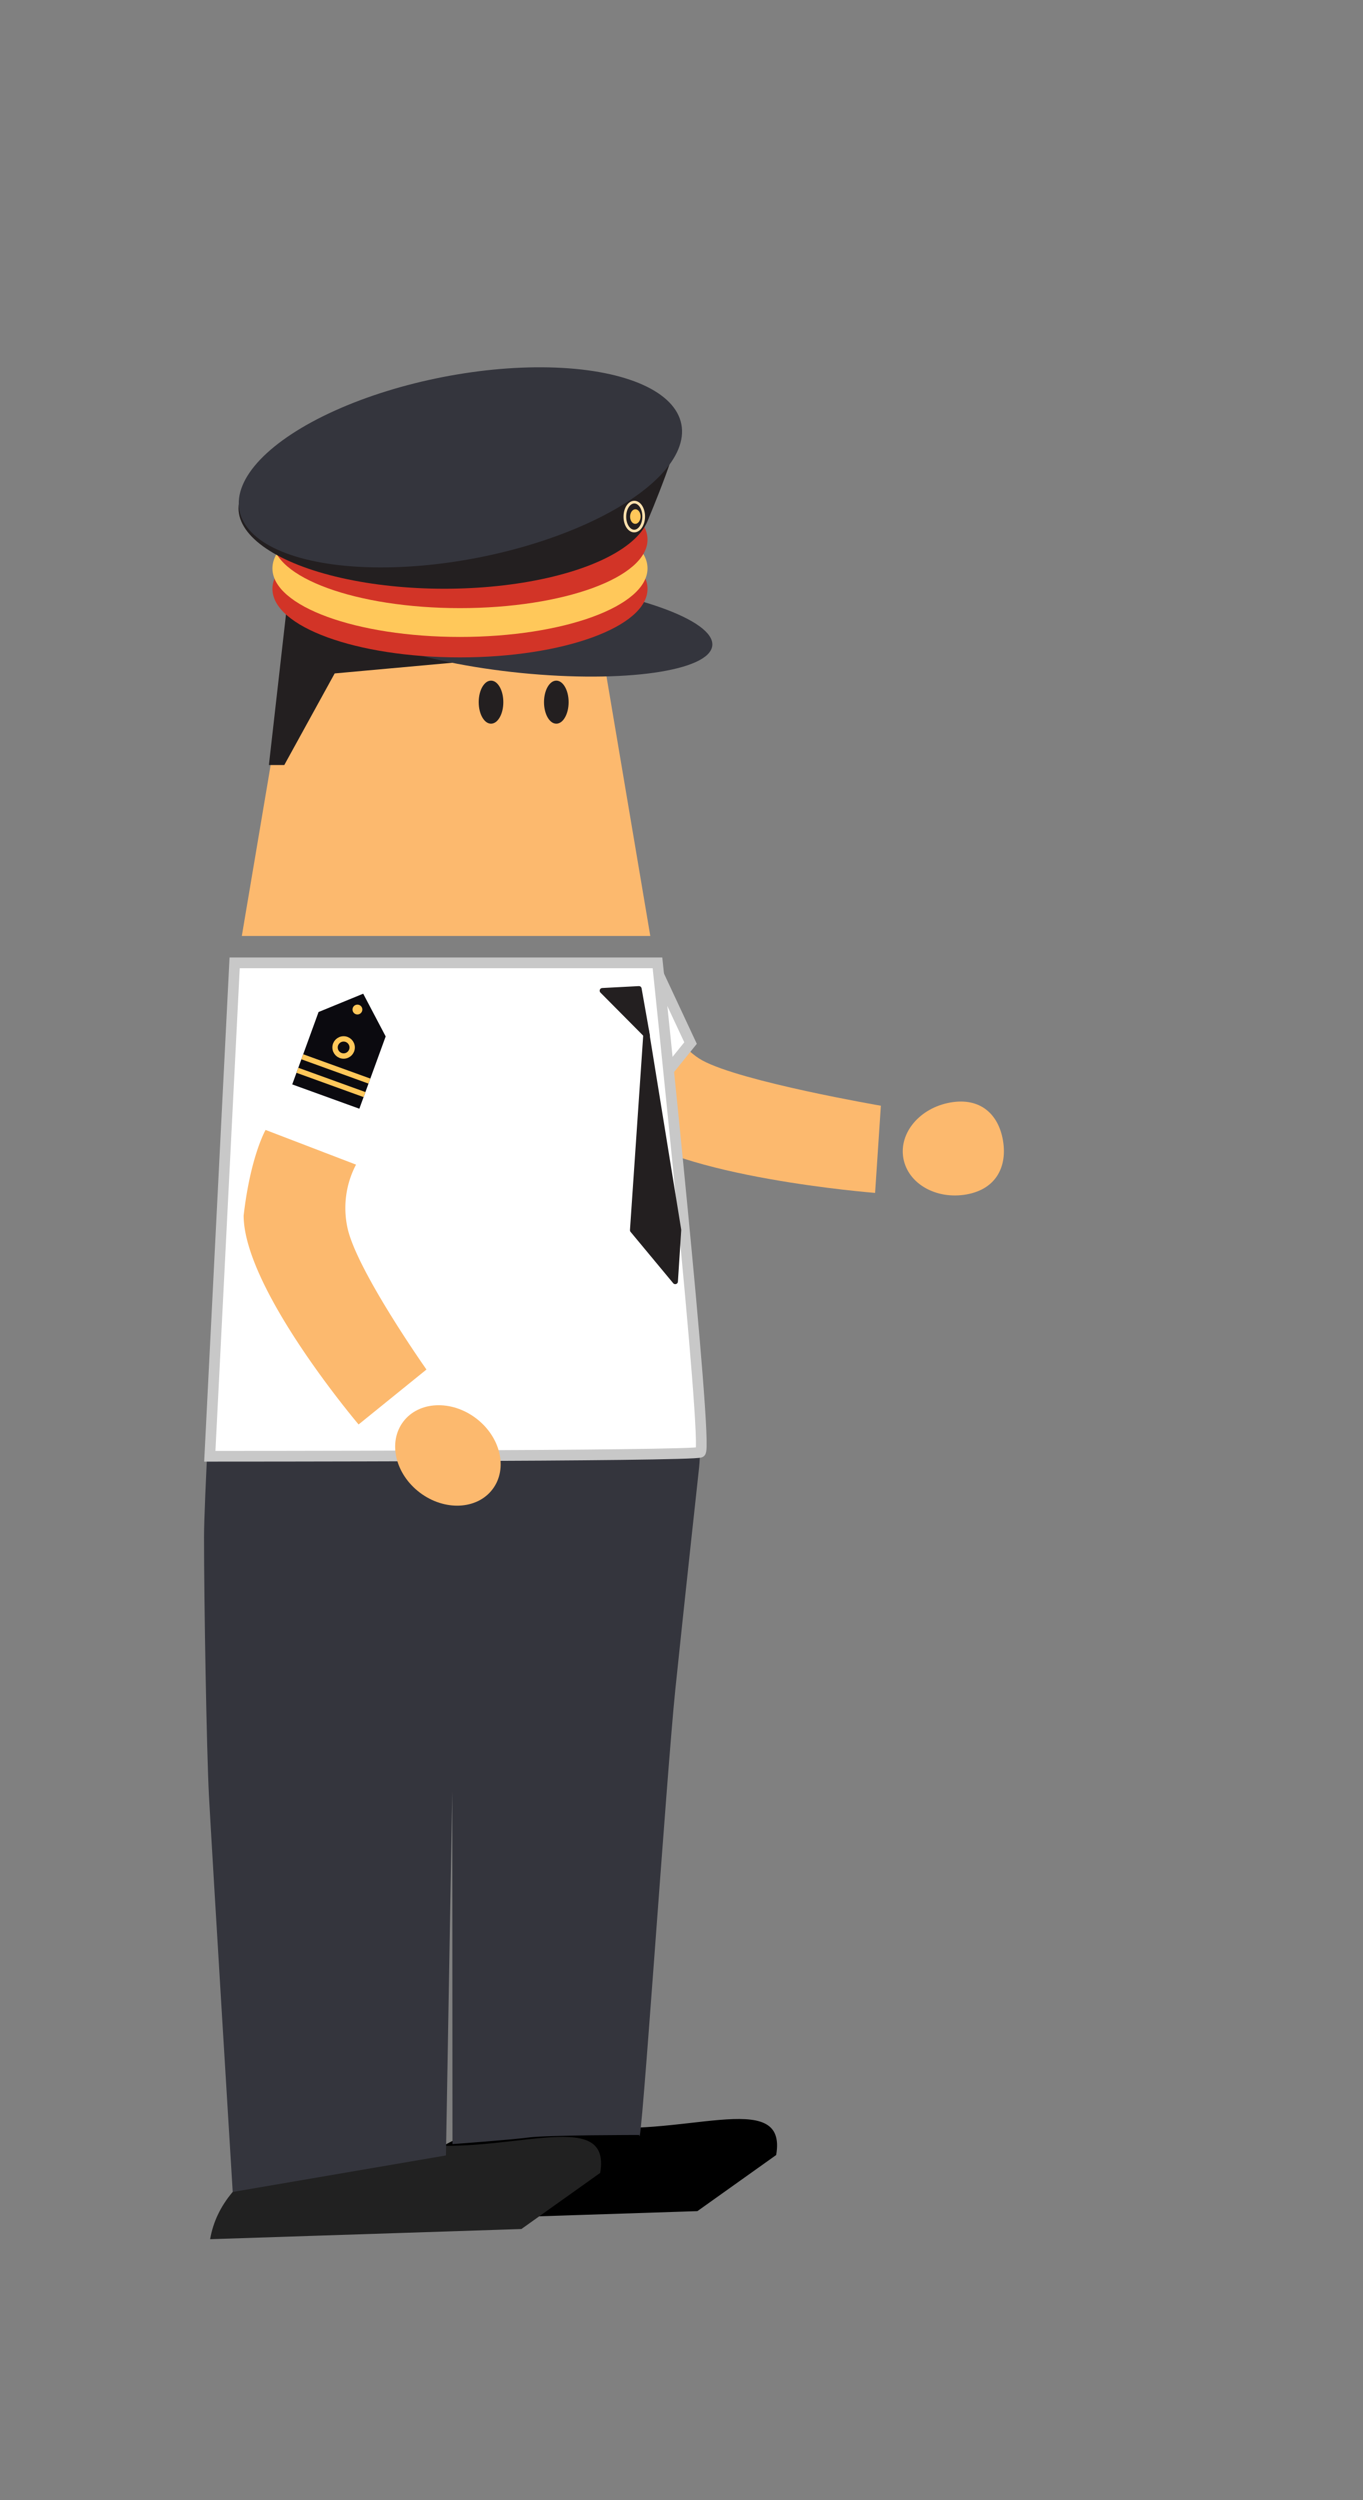 <svg xmlns="http://www.w3.org/2000/svg" viewBox="0 0 127.33 233.43"><rect x="0" y="0" width="127.33" height="233.43" fill="#808080" stroke="none"/><defs><style>.cls-1{fill:#fcb96e;}.cls-2{fill:#fff;stroke:#c8c8c8;}.cls-12,.cls-2,.cls-6,.cls-9{stroke-miterlimit:10;}.cls-3{fill:#212121;}.cls-4{fill:#34353d;}.cls-10,.cls-5,.cls-6{fill:#231f20;}.cls-10,.cls-6{stroke:#231f20;}.cls-10,.cls-12,.cls-6{stroke-width:0.5px;}.cls-7{fill:#d23427;}.cls-8{fill:#ffc85a;}.cls-12,.cls-9{fill:none;}.cls-9{stroke:#ffe2ae;stroke-width:0.25px;}.cls-10{stroke-linejoin:round;}.cls-11{fill:#0b0a0f;}.cls-12{stroke:#ffc85a;}</style></defs><title>BSL_1</title><g id="Layer_2" data-name="Layer 2"><path class="cls-1" d="M53.56,98.31l6.16-6.84s2.85,5.86,5.89,7.54c3.68,2,16.68,4.23,16.68,4.23l-.54,8.14S63.1,109.92,58,105.25C54.38,101,53.56,98.31,53.56,98.31Z"/><path class="cls-1" d="M93.69,106.45c.42,2.37-.55,4.56-3.39,5.07s-5.49-1-5.91-3.38,1.55-4.7,4.39-5.2S93.28,104.08,93.69,106.45Z"/><polyline class="cls-2" points="61.44 90.82 64.51 97.39 60.1 102.85"/><path d="M36.07,207.4c1.12-6.49,9.29-10.5,18.26-9s19.3-3.68,18.18,2.81l-7.36,5.24Z"/><path class="cls-3" d="M19.63,209.07c1.11-6.49,9.29-10.5,18.26-9s19.29-3.68,18.18,2.81l-7.36,5.24Z"/><path class="cls-4" d="M42.25,167.25l-.59,34-19.92,3.41s-1.92-31.39-2.22-37c-.22-4.18-.46-18.1-.46-24.16S21.92,89.9,21.92,89.9h39.5C66.6,127,65.3,137.1,65.3,137.1s-1.38,12.61-2.21,20.63-3.24,44.15-3.37,41.61c0,0-8.55,0-10.31.23s-7.14.62-7.14.62"/><polygon class="cls-1" points="60.75 87.39 22.59 87.39 27.86 56.18 55.48 56.18 60.75 87.39"/><ellipse class="cls-5" cx="45.87" cy="65.56" rx="1.15" ry="2.01"/><ellipse class="cls-5" cx="51.97" cy="65.56" rx="1.15" ry="2.01"/><polygon class="cls-6" points="25.4 71.18 26.41 71.18 31.11 62.64 46.98 61.2 27.04 56.73 25.4 71.18"/><ellipse class="cls-4" cx="49.11" cy="58.53" rx="4.32" ry="17.52" transform="translate(-14.01 101.59) rotate(-84.3)"/><ellipse class="cls-7" cx="42.97" cy="54.98" rx="17.52" ry="6.4"/><ellipse class="cls-8" cx="42.97" cy="53.07" rx="17.52" ry="6.4"/><ellipse class="cls-7" cx="42.97" cy="50.38" rx="17.52" ry="6.4"/><ellipse class="cls-5" cx="41.51" cy="47.45" rx="19.23" ry="7.52"/><path class="cls-5" d="M63.36,39.55c.63.88-2.83,9-2.83,9L54,49S62.74,38.67,63.36,39.55Z"/><ellipse class="cls-4" cx="43.01" cy="43.64" rx="21.03" ry="8.59" transform="translate(-7.56 9.04) rotate(-11.04)"/><ellipse class="cls-8" cx="59.35" cy="48.23" rx="0.68" ry="0.49" transform="translate(9.87 106.54) rotate(-88.78)"/><ellipse class="cls-9" cx="59.26" cy="48.23" rx="1.35" ry="0.88" transform="translate(10.58 107.13) rotate(-89.57)"/><path class="cls-2" d="M21.92,89.9h39.5s4.82,45.62,4,45.69c-.59.38-45.82.38-45.82.38Z"/><polygon class="cls-10" points="56.27 92.5 59.69 92.32 60.47 96.73 56.27 92.5"/><polygon class="cls-10" points="60.37 96.22 59.1 114.86 63.08 119.65 63.39 114.84 60.37 96.22"/><path class="cls-1" d="M24.81,105.5l8.45,3.24a8.71,8.71,0,0,0-.76,6.07c1,4.07,7.34,13.06,7.34,13.06L33.5,133S22.79,120.39,22.76,113.5C23.4,107.94,24.81,105.5,24.81,105.5Z"/><ellipse class="cls-1" cx="41.84" cy="135.89" rx="4.35" ry="5.23" transform="translate(-91.77 87.27) rotate(-52.89)"/><polygon class="cls-11" points="29.76 94.49 27.3 101.25 33.57 103.52 36.03 96.77 33.93 92.78 29.76 94.49"/><line class="cls-12" x1="27.78" y1="99.93" x2="34.05" y2="102.2"/><line class="cls-12" x1="28.24" y1="98.67" x2="34.51" y2="100.94"/><circle class="cls-8" cx="33.39" cy="94.26" r="0.46"/><circle class="cls-12" cx="32.1" cy="97.8" r="0.8"/></g></svg>